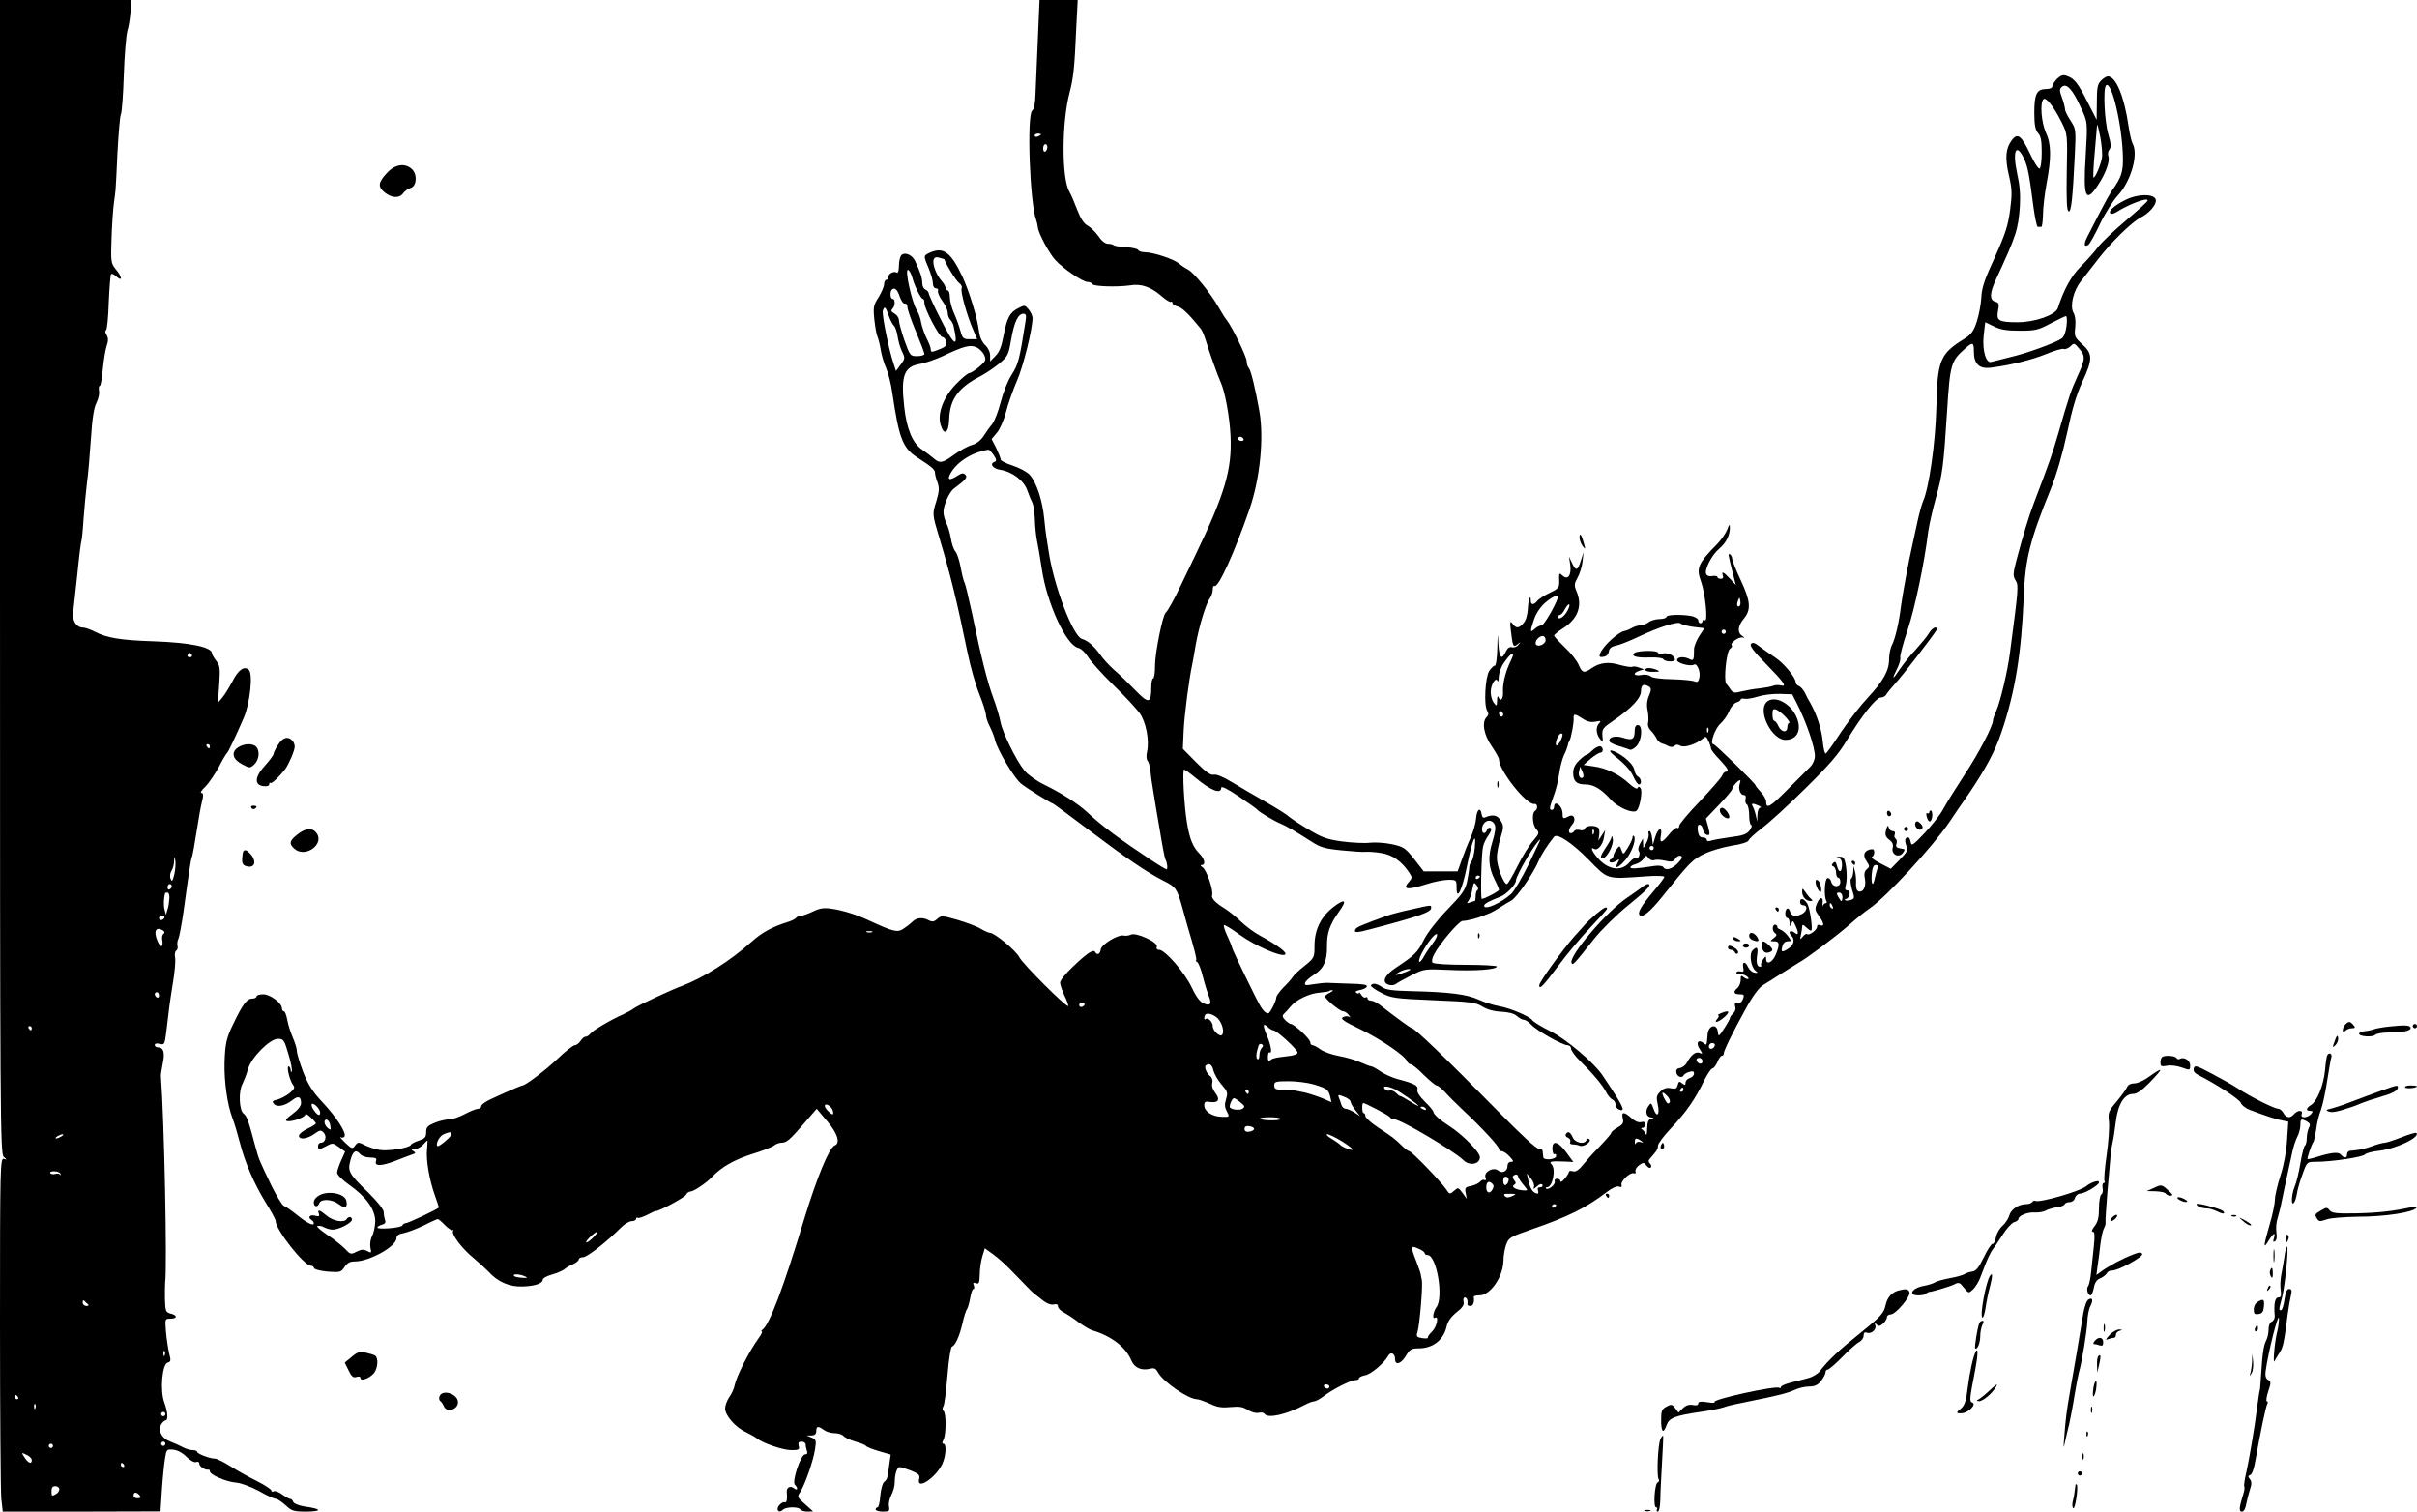 <?xml version="1.0" standalone="no"?>
<!DOCTYPE svg PUBLIC "-//W3C//DTD SVG 20010904//EN"
 "http://www.w3.org/TR/2001/REC-SVG-20010904/DTD/svg10.dtd">
<svg version="1.0" xmlns="http://www.w3.org/2000/svg"
 width="1140pt" height="713pt" viewBox="0 0 1140 713"
 preserveAspectRatio="xMidYMid meet">

<g transform="translate(0,713) scale(0.1,-0.1)"
fill="#000000" stroke="none">
<path d="M0 4409 c0 -2580 1 -2723 18 -2736 16 -14 16 -14 0 -9 -17 5 -18 -40
-18 -767 0 -425 3 -801 6 -835 l7 -62 372 0 372 1 7 107 c4 59 11 125 15 147
6 38 8 40 39 37 19 -2 44 -15 62 -34 18 -17 37 -28 45 -24 9 3 15 0 15 -8 0
-13 27 -31 43 -28 4 1 7 -2 7 -8 0 -16 76 -49 122 -53 25 -2 70 -19 110 -40
36 -21 72 -37 80 -37 7 0 27 -14 45 -30 29 -27 38 -30 100 -30 75 1 70 13 -10
24 -27 4 -51 14 -54 22 -3 8 -9 14 -14 14 -6 0 -23 10 -38 21 -16 12 -34 18
-40 15 -6 -4 -11 -2 -11 3 0 6 -32 27 -70 46 -39 19 -95 51 -125 70 -30 19
-62 35 -71 35 -25 0 -84 23 -84 32 0 4 -9 8 -21 8 -11 0 -33 6 -47 14 -15 8
-42 20 -60 27 -39 14 -57 50 -42 80 6 10 15 19 20 19 14 0 12 38 -5 85 -21 56
-10 181 16 188 15 4 16 10 7 43 -5 22 -12 67 -15 101 -5 63 -5 63 21 63 33 0
34 16 1 24 -23 6 -25 11 -27 69 0 34 0 69 1 77 10 70 -4 766 -20 975 -1 6 4
32 9 60 11 52 3 75 -24 75 -8 0 -14 5 -14 11 0 7 9 9 24 5 22 -5 23 -3 31 62
12 104 14 121 30 222 9 52 14 107 11 122 -3 15 -1 30 5 34 6 3 9 14 6 24 -2 9
0 24 5 33 4 9 15 67 24 129 27 198 34 243 40 258 3 8 12 58 20 110 16 99 19
117 30 163 4 18 2 27 -6 27 -7 0 1 13 18 29 17 17 45 58 64 93 18 35 36 65 40
68 6 5 41 79 78 165 29 67 44 205 24 225 -21 21 -50 1 -77 -53 -15 -28 -36
-63 -48 -77 l-21 -25 6 86 c5 76 4 89 -14 112 -11 14 -20 30 -20 35 0 30 -105
51 -275 57 -156 5 -221 16 -277 45 -21 11 -47 20 -57 20 -30 0 -51 32 -46 70
2 19 11 102 20 183 8 82 17 152 19 155 2 4 7 50 10 102 4 52 11 129 16 170 6
41 14 136 19 211 6 94 14 146 26 169 9 18 15 43 12 56 -2 13 -1 24 4 24 4 0
10 35 14 78 4 42 12 92 18 110 9 25 8 37 0 52 -7 10 -8 20 -3 22 5 2 11 61 13
131 3 71 8 131 11 134 3 4 15 -2 26 -12 29 -26 26 0 -4 35 -22 27 -24 35 -20
142 2 62 7 138 11 168 4 30 8 60 8 65 1 6 5 84 9 175 5 91 12 172 16 180 5 9
11 92 14 185 3 94 11 188 17 210 7 22 13 64 15 93 l3 52 -310 0 -309 0 0
-2721z m905 -369 c3 -5 -1 -10 -10 -10 -9 0 -13 5 -10 10 3 6 8 10 10 10 2 0
7 -4 10 -10z m85 -430 c0 -5 -2 -10 -4 -10 -3 0 -8 5 -11 10 -3 6 -1 10 4 10
6 0 11 -4 11 -10z m-168 -605 c-8 -32 -11 -36 -17 -21 -5 11 -3 26 3 37 7 10
13 31 13 46 2 27 2 27 6 3 2 -14 0 -43 -5 -65z m-12 -54 c0 -6 -4 -13 -10 -16
-5 -3 -10 1 -10 9 0 9 5 16 10 16 6 0 10 -4 10 -9z m-11 -58 c-1 -16 -4 -39
-9 -53 l-7 -25 -7 25 c-5 20 -4 53 3 78 1 1 6 2 11 2 6 0 10 -12 9 -27z m-24
-93 c-3 -5 -10 -10 -16 -10 -5 0 -9 5 -9 10 0 6 7 10 16 10 8 0 12 -4 9 -10z
m-6 -59 c8 -5 9 -11 3 -15 -6 -4 -9 -16 -7 -28 7 -37 -7 -42 -22 -7 -20 47 -8
71 26 50z m-19 -307 c0 -8 -4 -12 -10 -9 -5 3 -10 10 -10 16 0 5 5 9 10 9 6 0
10 -7 10 -16z m-600 -154 c0 -5 -2 -10 -4 -10 -3 0 -8 5 -11 10 -3 6 -1 10 4
10 6 0 11 -4 11 -10z m140 -510 c-8 -5 -19 -10 -25 -10 -5 0 -3 5 5 10 8 5 20
10 25 10 6 0 3 -5 -5 -10z m-4 -178 c1 -7 0 -8 -2 -3 -3 5 -13 7 -23 4 -10 -3
-21 -1 -24 4 -3 5 6 9 20 8 15 0 27 -6 29 -13z m129 -614 c6 -4 2 -8 -7 -8
-10 0 -18 7 -18 17 0 9 3 12 8 7 4 -5 12 -12 17 -16z m362 -240 c-3 -8 -6 -5
-6 6 -1 11 2 17 5 13 3 -3 4 -12 1 -19z m-692 -198 c3 -5 1 -10 -4 -10 -6 0
-11 5 -11 10 0 6 2 10 4 10 3 0 8 -4 11 -10z m82 -52 c-3 -8 -6 -5 -6 6 -1 11
2 17 5 13 3 -3 4 -12 1 -19z m613 -28 c0 -5 -4 -10 -10 -10 -5 0 -10 5 -10 10
0 6 5 10 10 10 6 0 10 -4 10 -10z m0 -140 c0 -5 -4 -10 -10 -10 -5 0 -10 5
-10 10 0 6 5 10 10 10 6 0 10 -4 10 -10z m-530 -10 c0 -5 -4 -10 -10 -10 -5 0
-10 5 -10 10 0 6 5 10 10 10 6 0 10 -4 10 -10z m-100 -67 c0 -21 -16 -15 -34
12 -16 25 -16 25 9 13 14 -6 25 -17 25 -25z m435 -23 c3 -5 1 -10 -4 -10 -6 0
-11 5 -11 10 0 6 2 10 4 10 3 0 8 -4 11 -10z m-305 -115 c0 -8 -8 -19 -19 -24
-16 -9 -18 -7 -18 14 0 18 5 25 18 25 11 0 19 -7 19 -15z m378 -28 c8 -10 6
-13 -9 -14 -10 -1 -19 5 -19 13 0 17 14 18 28 1z"/>
<path d="M4895 6943 c-4 -104 -9 -219 -11 -257 -1 -42 -7 -72 -15 -77 -27 -16
-12 -443 19 -519 3 -8 6 -23 7 -32 3 -29 53 -122 82 -154 37 -41 130 -104 153
-104 10 0 20 -4 22 -10 4 -11 116 -15 178 -6 53 9 98 -7 150 -52 19 -17 38
-28 42 -26 4 3 8 1 8 -5 0 -6 11 -13 25 -17 21 -5 52 -35 108 -104 7 -8 17
-33 24 -55 14 -48 57 -169 71 -199 20 -43 42 -164 46 -253 7 -158 -26 -272
-169 -568 -24 -49 -53 -110 -65 -135 -27 -58 -63 -124 -72 -130 -14 -11 -50
-189 -50 -247 0 -35 -4 -63 -9 -63 -5 0 -9 -19 -9 -42 0 -78 -12 -79 -77 -12
-32 33 -76 76 -99 95 -22 20 -51 51 -64 70 -30 42 -59 67 -86 75 -43 11 -136
256 -159 420 -4 27 -9 56 -10 64 -2 8 -6 47 -10 85 -8 84 -37 172 -69 206 -13
14 -49 33 -80 43 -31 10 -56 23 -56 28 0 6 -10 30 -21 54 l-22 43 25 30 c14
16 33 60 43 98 9 37 33 104 52 148 30 69 73 243 73 295 0 10 -8 28 -18 40 -18
22 -19 22 -50 6 -40 -21 -52 -44 -69 -131 -9 -49 -20 -77 -38 -94 l-25 -26 0
28 c0 17 -10 37 -24 50 -14 14 -25 37 -28 62 -8 66 -47 192 -79 261 -55 116
-90 141 -154 112 -30 -14 -30 -14 -5 -73 11 -26 20 -58 20 -71 0 -14 6 -24 15
-24 8 0 12 -6 9 -13 -2 -7 7 -28 21 -47 14 -19 25 -43 25 -55 0 -12 5 -26 12
-33 6 -6 13 -19 15 -27 26 -112 5 -101 -60 29 -32 62 -57 118 -57 124 0 5 -7
12 -15 16 -8 3 -15 17 -15 30 0 24 -9 53 -34 105 -13 28 -46 43 -63 29 -7 -6
-13 -28 -13 -50 0 -21 -4 -37 -9 -34 -14 9 -41 -4 -41 -20 0 -8 -4 -14 -10
-14 -5 0 -10 -9 -10 -20 0 -11 -12 -39 -26 -62 -24 -37 -26 -47 -20 -106 4
-35 10 -71 15 -81 4 -9 11 -36 15 -61 4 -25 15 -63 25 -85 10 -22 24 -76 30
-120 31 -212 49 -259 118 -303 67 -43 83 -57 83 -72 0 -8 5 -28 12 -46 9 -26
8 -42 -6 -89 -19 -59 -19 -61 14 -170 53 -176 83 -298 134 -546 13 -64 38
-151 55 -193 17 -43 31 -86 31 -97 0 -11 8 -36 19 -57 10 -20 21 -48 24 -62
12 -49 92 -183 124 -207 32 -25 142 -93 149 -93 2 0 77 -55 167 -123 180 -136
276 -201 354 -241 59 -29 64 -37 88 -121 9 -33 20 -73 25 -90 36 -120 47 -165
41 -165 -3 0 -1 -4 6 -8 6 -4 18 -34 26 -67 8 -33 21 -74 28 -92 16 -39 8 -50
-26 -35 -16 7 -36 35 -55 76 -33 70 -125 176 -153 176 -10 0 -14 5 -11 15 8
20 -100 70 -123 56 -9 -4 -23 -6 -32 -4 -26 7 -106 -41 -109 -65 -4 -23 -17
-29 -27 -12 -8 14 -37 -5 -106 -71 -33 -31 -59 -64 -59 -74 0 -10 10 -38 21
-62 12 -24 19 -46 17 -48 -8 -8 -215 199 -231 231 -16 31 -116 114 -138 114
-6 0 -26 9 -43 19 -17 11 -66 29 -109 42 -73 21 -78 21 -96 5 -15 -14 -24 -15
-40 -7 -29 16 -58 13 -78 -7 -10 -10 -30 -25 -44 -34 -27 -17 -45 -13 -164 42
-58 27 -123 47 -175 54 -34 5 -55 2 -87 -14 -23 -11 -49 -20 -57 -20 -8 0 -17
-4 -21 -9 -3 -5 -22 -15 -43 -21 -70 -22 -118 -48 -167 -92 -102 -91 -227
-170 -330 -209 -48 -17 -211 -94 -225 -105 -8 -7 -31 -19 -50 -28 -57 -25
-144 -76 -156 -92 -6 -8 -16 -14 -23 -14 -6 0 -16 -9 -23 -20 -7 -11 -19 -20
-27 -20 -7 0 -44 -28 -80 -63 -59 -56 -153 -127 -167 -127 -5 0 -66 -26 -146
-63 -27 -12 -48 -27 -48 -34 0 -7 -7 -13 -15 -13 -9 0 -37 -11 -63 -25 -26
-14 -59 -25 -74 -25 -15 0 -46 -7 -68 -16 -33 -14 -40 -21 -40 -44 0 -24 -6
-30 -34 -40 -19 -6 -36 -15 -38 -20 -5 -14 -107 -31 -147 -24 -20 3 -51 13
-69 22 -32 16 -34 16 -47 -1 -12 -17 -15 -17 -47 13 -18 18 -28 29 -21 26 6
-4 15 -2 18 4 10 16 -39 92 -105 162 -46 49 -66 81 -90 141 -16 43 -30 88 -30
100 0 12 -9 40 -19 63 -10 23 -22 60 -26 83 -4 22 -11 41 -16 41 -5 0 -9 6 -9
13 0 25 -55 67 -88 67 -18 0 -32 -4 -32 -10 0 -5 -8 -10 -19 -10 -26 0 -45
-24 -91 -120 -33 -68 -38 -93 -41 -183 -2 -90 13 -196 37 -260 9 -23 24 -73
34 -112 25 -99 69 -199 123 -287 26 -41 47 -80 47 -87 0 -41 134 -211 166
-211 7 0 14 -5 16 -12 2 -6 31 -13 65 -16 57 -4 62 -3 78 22 13 19 26 26 48
26 70 0 197 71 197 110 0 12 10 20 35 24 19 4 61 20 94 36 33 17 63 30 66 30
3 0 19 -13 34 -29 16 -16 32 -27 37 -23 4 4 4 2 1 -4 -9 -16 43 -85 99 -130
26 -22 56 -50 68 -62 44 -49 100 -73 163 -70 59 2 93 15 93 33 0 6 20 17 46
24 25 7 50 19 57 25 7 6 24 17 40 23 15 7 27 17 27 23 0 5 9 10 20 10 19 0
110 71 177 138 17 18 41 32 52 32 12 0 21 5 21 11 0 5 4 8 8 5 5 -3 25 4 45
14 21 11 38 19 39 18 8 -6 140 65 144 77 4 8 13 15 21 15 15 0 77 42 103 70
41 44 103 80 185 106 50 15 97 34 106 41 8 7 24 13 35 13 25 1 37 11 107 92
l59 68 49 -58 c49 -57 64 -104 36 -115 -26 -10 -83 -148 -144 -347 -98 -324
-164 -499 -197 -522 -6 -4 -7 -8 -3 -8 4 0 -2 -15 -15 -32 -47 -66 -103 -177
-113 -222 -3 -17 -15 -42 -26 -57 -10 -15 -19 -39 -19 -53 0 -32 49 -89 98
-111 20 -10 44 -23 52 -30 29 -23 123 -55 162 -55 35 0 40 2 35 20 -4 15 0 20
14 20 10 0 19 -6 19 -14 0 -8 3 -21 6 -30 4 -10 1 -16 -9 -16 -20 0 -63 -128
-48 -143 16 -16 13 -31 -4 -17 -17 14 -37 4 -34 -18 3 -33 -1 -53 -10 -48 -4
3 -16 -3 -25 -13 -19 -21 -3 -42 17 -22 14 14 74 15 82 1 3 -5 18 -10 33 -10
l27 1 -38 34 c-37 32 -38 35 -23 57 23 36 62 148 70 201 7 43 5 48 -16 56
l-23 10 23 0 c15 1 22 7 22 21 0 24 9 25 36 5 10 -8 33 -15 50 -15 17 0 37 -6
43 -14 6 -7 32 -19 56 -26 25 -7 48 -16 50 -21 3 -4 30 -15 61 -24 l55 -16 -6
-42 c-3 -23 -7 -50 -9 -60 -1 -10 -8 -22 -16 -27 -7 -5 -15 -33 -18 -64 -2
-31 -8 -56 -13 -56 -5 0 -9 -4 -9 -10 0 -5 15 -10 34 -10 30 0 33 3 29 24 -3
13 2 37 11 54 9 17 16 44 16 59 0 41 11 73 24 73 6 0 30 -8 54 -17 36 -15 42
-21 37 -40 -13 -54 78 6 109 71 18 38 21 96 6 96 -7 0 -7 6 0 19 13 25 13 128
0 136 -6 4 -6 12 0 23 5 9 13 75 19 147 6 73 15 131 21 133 16 6 36 50 50 112
7 30 16 60 21 65 4 6 11 30 15 53 4 23 10 42 15 42 5 0 5 8 2 17 -5 12 -2 15
10 10 14 -5 17 1 18 41 0 26 6 64 12 85 l12 39 40 -29 c22 -16 58 -48 80 -71
22 -23 54 -56 72 -74 17 -18 37 -38 45 -43 7 -6 25 -20 41 -32 16 -12 35 -19
47 -16 13 4 20 0 20 -9 0 -8 12 -21 28 -29 15 -8 46 -28 69 -46 24 -17 53 -35
65 -38 90 -27 157 -78 184 -142 15 -35 47 -49 89 -39 19 5 27 1 37 -18 24 -44
143 -126 184 -126 8 0 35 -10 60 -21 35 -17 57 -20 98 -16 42 4 59 1 82 -14
16 -10 38 -16 50 -13 12 3 25 1 28 -5 15 -23 102 -4 191 43 17 9 36 16 43 16
7 0 28 11 46 25 44 33 126 75 149 75 9 0 17 4 17 9 0 5 13 11 29 14 29 6 89
57 108 91 12 22 33 13 33 -15 0 -31 29 -22 51 16 19 31 26 35 62 35 68 1 117
41 131 107 5 21 22 44 46 63 28 22 37 36 33 50 -3 11 0 20 6 20 10 0 15 -14
12 -32 0 -5 6 -8 14 -8 13 0 20 18 16 43 0 4 11 7 27 7 51 0 111 87 113 162 0
24 6 59 13 78 12 32 19 36 122 72 168 58 254 100 352 175 26 20 49 30 59 26
10 -4 14 -2 11 8 -6 17 41 61 58 55 8 -3 11 0 8 8 -3 8 5 21 17 30 20 14 23
14 35 -2 7 -9 16 -14 20 -9 4 4 3 12 -4 19 -8 8 -8 14 1 24 31 35 37 44 37 60
0 10 28 47 63 84 69 73 113 136 154 222 16 32 33 57 39 58 6 0 17 14 24 30 7
17 16 30 21 30 5 0 9 4 9 10 0 14 43 102 103 210 33 61 63 101 82 113 17 10
59 37 95 60 36 23 70 44 75 47 32 16 181 128 234 175 35 31 79 67 99 80 77 52
296 289 376 407 23 35 63 93 89 130 82 121 126 202 157 294 64 188 94 369 105
638 7 180 29 267 128 511 28 70 56 167 77 265 23 109 44 180 71 238 50 107 50
133 0 178 -36 33 -38 38 -33 80 3 28 0 55 -9 70 -17 32 1 105 37 149 13 16 48
62 78 100 61 80 158 175 201 198 42 21 77 62 73 84 -5 30 -85 30 -145 -1 -52
-26 -80 -52 -69 -63 4 -4 17 -1 29 7 62 39 153 72 146 53 -2 -6 -49 -48 -104
-95 -56 -47 -114 -103 -130 -124 -16 -22 -52 -62 -80 -90 -45 -45 -80 -107
-109 -197 -11 -33 -108 -67 -189 -67 -91 0 -102 7 -93 55 6 32 4 37 -13 42
-28 7 -27 40 3 105 97 209 105 234 113 348 3 51 -1 100 -13 152 -23 106 -5
147 32 71 18 -39 25 -74 45 -230 7 -51 16 -93 20 -93 5 0 12 0 17 0 4 0 7 26
8 58 0 31 8 98 17 147 23 122 22 186 -4 241 -21 48 -28 139 -11 156 12 12 49
-35 87 -111 26 -53 27 -55 23 -234 -2 -131 0 -181 9 -184 12 -4 19 58 29 265
6 121 5 124 -20 163 -14 21 -26 45 -26 53 0 7 -6 32 -14 54 -13 35 -13 42 0
53 21 17 49 -12 85 -91 37 -78 36 -71 26 -242 -12 -191 1 -219 59 -130 37 56
57 113 48 136 -3 9 -1 23 5 30 9 11 8 28 -5 73 -18 60 -25 215 -11 230 27 26
78 -195 80 -344 1 -62 -8 -91 -49 -148 -11 -16 -38 -64 -59 -105 -21 -41 -47
-92 -58 -113 -20 -38 -18 -55 3 -42 6 4 31 48 55 99 24 50 62 110 83 133 62
66 99 193 71 245 -6 11 -15 50 -20 86 -20 137 -59 232 -97 232 -7 0 -21 -9
-32 -20 -17 -17 -20 -34 -20 -102 l-1 -83 -41 80 c-46 91 -63 114 -97 126 -19
8 -29 5 -48 -12 -12 -13 -23 -28 -23 -36 0 -8 -12 -13 -29 -13 -44 0 -56 -23
-56 -111 0 -59 5 -82 18 -97 13 -14 17 -36 17 -90 0 -39 -4 -74 -10 -77 -5 -3
-26 28 -45 70 -41 86 -59 100 -86 64 -29 -38 -33 -84 -14 -165 15 -65 16 -87
6 -164 -10 -75 -22 -112 -72 -223 -49 -106 -62 -144 -64 -192 -2 -33 -12 -84
-22 -114 -14 -43 -26 -59 -58 -79 -115 -71 -127 -101 -132 -322 -4 -169 -35
-384 -63 -445 -5 -11 -17 -54 -26 -95 -9 -41 -20 -93 -25 -115 -16 -68 -47
-238 -53 -285 -8 -71 -27 -153 -42 -182 -8 -15 -14 -46 -14 -69 0 -53 -29
-104 -104 -184 -31 -33 -85 -103 -121 -156 -35 -54 -68 -100 -73 -103 -5 -3
-12 23 -15 59 -6 58 -28 125 -59 180 -7 11 -18 32 -25 47 -7 14 -20 29 -28 32
-8 3 -15 10 -15 16 0 24 -56 92 -99 120 -25 16 -58 40 -74 52 -20 16 -30 19
-38 11 -8 -8 10 -33 69 -93 86 -88 103 -111 71 -103 -10 3 -27 2 -36 -2 -10
-4 -38 -9 -63 -12 -25 -2 -63 -9 -84 -14 -35 -9 -42 -8 -53 8 -7 10 -16 23
-21 28 -13 17 1 155 18 165 8 5 11 12 8 16 -11 10 34 42 52 37 10 -3 10 -1 -2
7 -25 16 -22 47 7 82 35 42 32 82 -15 182 -22 47 -40 92 -40 100 0 8 -5 18
-10 21 -11 7 -10 2 15 -97 l12 -47 -28 30 c-30 32 -41 37 -33 14 4 -9 0 -15
-10 -15 -9 0 -16 4 -16 9 0 4 -11 6 -24 4 -14 -3 -25 1 -29 10 -8 22 27 90 62
119 33 28 51 65 50 101 0 17 -3 15 -12 -10 -7 -18 -27 -47 -44 -65 -94 -96
-104 -116 -80 -181 20 -55 34 -192 18 -183 -6 4 -11 2 -11 -3 0 -6 -4 -11 -10
-11 -5 0 -10 6 -10 14 0 7 -14 16 -31 20 -48 9 -119 7 -119 -4 0 -5 -15 -10
-32 -10 -18 0 -42 -7 -52 -15 -11 -8 -28 -15 -39 -15 -10 0 -28 -5 -40 -12
-12 -7 -27 -13 -34 -14 -31 -5 -104 -73 -116 -107 -6 -15 -2 -18 16 -15 14 2
23 11 25 24 2 15 12 24 32 28 17 3 65 22 107 42 99 47 188 75 200 63 5 -5 32
-12 61 -16 l51 -6 -25 -38 c-13 -21 -24 -49 -24 -61 0 -51 -2 -57 -21 -47 -26
14 -59 11 -59 -5 0 -14 63 -31 80 -21 14 9 32 -34 25 -62 -4 -19 -10 -23 -23
-17 -9 4 -56 9 -104 10 -54 1 -94 6 -103 14 -9 7 -27 10 -45 6 -35 -6 -41 9
-8 20 l23 7 -24 8 c-12 5 -27 7 -32 4 -5 -3 -30 1 -57 8 -55 17 -95 12 -134
-14 -36 -26 -46 -24 -62 15 -8 19 -37 56 -65 82 -28 27 -51 52 -51 56 0 4 18
19 40 33 72 45 95 107 66 175 -12 29 -11 37 4 64 10 17 21 51 24 76 l5 45 -13
-40 c-15 -48 -23 -50 -42 -10 l-14 30 6 -38 c7 -50 -11 -75 -36 -52 -16 15
-17 13 -16 -22 1 -35 -2 -39 -44 -59 -25 -12 -52 -29 -59 -38 -17 -21 -31 -20
-31 1 0 37 -13 0 -14 -41 -2 -28 -9 -53 -21 -66 -22 -25 -34 -25 -51 -2 -12
15 -13 10 -8 -33 9 -75 11 -80 32 -64 15 13 16 12 4 -2 -7 -10 -21 -15 -30
-12 -12 3 -22 -4 -30 -21 -19 -42 -31 -30 -35 37 -3 57 -3 56 -5 -20 -1 -46
-6 -83 -12 -83 -5 0 -17 -11 -26 -25 -19 -29 -26 -160 -10 -187 8 -12 7 -21
-2 -30 -24 -24 -14 -83 23 -137 19 -28 35 -56 35 -63 0 -53 132 -218 167 -210
15 3 18 -24 3 -33 -16 -10 -12 -67 6 -86 15 -17 14 -21 -15 -55 -18 -20 -51
-74 -74 -120 -23 -46 -45 -84 -50 -84 -15 0 -47 84 -47 124 0 22 8 64 17 93
15 49 16 57 2 81 -15 27 -37 32 -71 18 -12 -6 -17 -2 -20 14 -5 36 -23 22 -26
-21 -2 -23 -14 -65 -27 -93 -13 -28 -31 -75 -41 -103 l-19 -53 -80 0 -80 0
-45 58 c-42 53 -50 58 -105 70 -33 7 -80 10 -105 7 -24 -3 -83 0 -130 6 -72
10 -96 19 -159 57 -41 24 -82 52 -93 61 -10 10 -60 41 -111 70 -50 29 -121 70
-157 92 -39 24 -73 38 -85 35 -14 -4 -37 12 -83 58 l-63 64 4 89 c4 77 25 239
41 313 3 14 10 54 16 90 15 84 48 194 66 217 7 10 14 28 14 41 0 13 4 21 8 18
18 -11 94 157 166 364 49 143 68 334 46 460 -19 107 -40 194 -50 204 -5 5 -10
20 -10 32 0 21 -69 163 -94 194 -7 8 -24 35 -38 60 -39 68 -116 163 -144 178
-14 7 -33 20 -43 29 -25 21 -119 52 -158 53 -17 0 -33 5 -35 11 -2 5 -27 11
-56 13 -28 1 -55 6 -59 9 -3 4 -16 7 -27 7 -13 0 -31 14 -45 36 -14 19 -36 41
-50 49 -18 9 -34 33 -51 77 -13 34 -29 72 -36 83 -37 62 -37 327 1 469 18 70
23 116 31 299 l7 137 -90 0 -90 0 -8 -187z m5019 -558 c-6 -35 -34 -99 -40
-92 -2 2 0 55 6 118 5 63 10 121 11 129 1 8 7 -16 15 -55 7 -38 11 -83 8 -100z
m-5004 111 c0 -2 -7 -6 -15 -10 -8 -3 -15 -1 -15 4 0 6 7 10 15 10 8 0 15 -2
15 -4z m30 -60 c0 -8 -4 -18 -10 -21 -5 -3 -10 3 -10 14 0 12 5 21 10 21 6 0
10 -6 10 -14z m-485 -530 c0 -12 55 -102 69 -111 10 -7 15 -18 12 -24 -8 -12
24 -127 54 -197 l19 -44 -34 0 c-31 0 -35 3 -45 39 -6 22 -19 59 -30 83 -11
24 -20 58 -20 76 0 17 -4 32 -10 32 -5 0 -10 5 -10 12 0 6 -8 21 -18 32 -26
29 -46 82 -38 102 4 11 13 13 28 8 13 -3 23 -7 23 -8z m-153 -82 c10 -40 41
-104 51 -104 4 0 7 -8 7 -19 0 -28 70 -161 85 -161 7 0 15 -9 18 -21 4 -16 -1
-24 -28 -35 -42 -17 -45 -17 -45 -1 0 7 -8 29 -19 50 -10 20 -22 54 -26 74 -3
21 -13 48 -21 60 -24 39 -58 196 -41 190 6 -2 14 -17 19 -33z m-58 -94 c7 -19
17 -34 24 -32 7 1 12 -6 12 -17 0 -10 18 -62 40 -115 22 -53 40 -100 40 -106
0 -5 -15 -10 -34 -10 -33 0 -34 2 -60 74 -14 41 -26 83 -26 95 0 11 -9 25 -21
32 -15 8 -18 14 -10 22 14 14 14 47 1 47 -11 0 -14 33 -3 44 13 12 26 0 37
-34z m-53 -87 c7 -21 18 -42 24 -48 7 -5 16 -30 19 -54 4 -24 13 -56 22 -72
13 -27 13 -31 -8 -59 l-22 -30 -12 37 c-22 64 -56 233 -50 248 8 23 13 18 27
-22z m645 -35 c-27 -171 -33 -197 -64 -245 -18 -27 -41 -85 -52 -129 -11 -43
-29 -90 -40 -104 -12 -14 -30 -40 -41 -57 -13 -20 -33 -36 -55 -42 -19 -5 -56
-26 -83 -45 -55 -41 -69 -43 -97 -18 -10 9 -36 28 -56 42 -43 29 -72 97 -83
200 -17 150 -1 192 78 204 22 4 68 20 101 35 103 49 132 56 161 43 14 -6 31
-23 37 -37 10 -23 8 -28 -23 -55 -19 -16 -40 -29 -47 -30 -7 0 -35 -23 -63
-52 -59 -61 -88 -137 -73 -190 16 -56 39 -42 41 25 3 95 44 150 152 205 24 13
62 39 85 58 39 33 43 40 55 112 15 84 33 122 58 122 13 0 15 -7 9 -42z m4911
-15 c-3 -27 -12 -52 -22 -59 -29 -21 -166 -71 -245 -89 -41 -10 -80 -20 -87
-22 -25 -10 -44 53 -37 122 4 36 7 65 8 65 1 0 19 -9 41 -20 30 -15 59 -20
121 -20 72 0 88 3 145 34 35 18 68 34 73 35 5 0 6 -20 3 -46z m-437 -123 c0
-58 27 -82 83 -74 92 12 192 37 258 64 38 16 76 27 83 24 7 -3 21 3 31 12 17
17 19 17 41 -10 31 -35 30 -50 -8 -132 -31 -68 -40 -96 -93 -279 -24 -83 -40
-129 -111 -315 -26 -68 -53 -158 -84 -275 -16 -62 -16 -73 -3 -93 14 -24 14
-32 -27 -342 -12 -91 -46 -233 -66 -277 -8 -17 -14 -36 -14 -41 0 -26 -65
-151 -132 -253 -41 -63 -87 -136 -102 -164 -14 -27 -55 -79 -89 -115 -55 -58
-62 -62 -65 -42 -2 12 -7 22 -11 22 -16 0 -19 -13 -10 -38 9 -22 5 -30 -32
-68 l-41 -42 -50 26 c-28 14 -45 28 -39 30 6 2 11 12 11 22 0 13 -5 17 -21 13
-28 -8 -34 -27 -15 -56 15 -22 15 -25 1 -37 -11 -9 -14 -22 -9 -46 7 -37 -9
-66 -31 -58 -8 3 -12 18 -11 37 1 18 -1 43 -5 57 l-7 25 -1 -27 c-1 -15 -5
-29 -10 -32 -5 -4 -3 -25 4 -51 13 -41 13 -44 -6 -50 -11 -4 -23 -4 -26 -1 -4
3 -2 6 4 6 6 0 13 9 16 20 3 13 0 20 -10 20 -9 0 -12 6 -9 18 8 24 8 71 0 110
-5 25 -11 32 -28 31 -15 -1 -17 -2 -4 -6 11 -3 16 -14 16 -34 -1 -36 -15 -38
-24 -3 -5 19 -9 23 -18 13 -8 -8 -8 -13 2 -16 6 -3 12 -16 12 -29 0 -13 5 -24
10 -24 6 0 10 -9 10 -20 0 -27 -36 -27 -43 1 -3 12 -11 19 -18 17 -13 -4 -17
-87 -5 -107 4 -6 3 -11 -3 -11 -5 0 -11 -6 -14 -12 -2 -7 -2 -3 -1 9 6 34 -12
36 -26 2 -11 -27 -10 -33 9 -59 25 -34 27 -52 6 -44 -9 4 -15 1 -15 -8 0 -15
-39 -43 -47 -34 -4 3 -12 -2 -20 -12 -13 -16 -14 -15 -9 8 3 14 6 31 6 39 0
11 4 11 18 -2 10 -10 21 -17 24 -17 10 0 -5 106 -18 128 -16 25 -34 29 -34 7
0 -8 7 -15 15 -15 22 0 19 -27 -4 -40 -30 -16 -52 -12 -58 10 -3 11 -9 17 -14
14 -12 -7 -11 -44 1 -44 6 0 10 -10 11 -22 0 -20 1 -21 8 -5 6 17 8 16 19 -8
17 -36 15 -50 -3 -35 -19 16 -34 5 -17 -12 19 -19 14 -45 -14 -63 -30 -19 -35
-17 -27 13 3 13 13 22 25 22 18 0 18 1 1 25 -10 13 -26 27 -35 30 -10 4 -17 9
-15 13 1 4 -2 8 -8 10 -16 5 -19 -30 -3 -39 10 -8 9 -12 -6 -24 -19 -15 -19
-15 2 -15 26 0 27 -15 7 -64 -16 -37 -45 -49 -45 -19 0 15 -2 14 -14 -2 -8
-11 -12 -23 -10 -27 3 -5 1 -8 -5 -8 -14 0 -19 21 -13 58 5 34 -2 40 -22 19
-17 -16 -8 -78 13 -95 14 -11 14 -12 -4 -10 -11 2 -24 13 -30 26 -13 29 -29
28 -23 -2 4 -19 1 -22 -14 -18 -10 2 -18 -1 -18 -7 0 -7 4 -9 10 -6 11 7 55
-14 46 -22 -3 -3 -12 0 -21 7 -13 11 -15 9 -15 -13 0 -13 -7 -30 -15 -37 -22
-18 -18 -30 10 -30 21 0 23 -3 16 -22 -5 -14 -15 -22 -26 -20 -12 2 -15 -2
-11 -16 4 -11 0 -24 -9 -32 -8 -7 -15 -16 -15 -20 0 -5 -12 -27 -27 -50 -27
-41 -28 -42 -31 -16 -5 41 -45 29 -48 -14 -4 -53 -4 -53 -19 -40 -24 20 -38 1
-19 -27 16 -25 16 -26 -1 -19 -18 7 -39 -10 -61 -50 -6 -10 -20 -20 -31 -22
-15 -2 -19 -9 -16 -23 5 -19 28 -26 35 -10 2 4 13 12 26 15 16 5 22 3 22 -8 0
-8 -9 -18 -20 -21 -11 -3 -20 -13 -20 -22 0 -13 -3 -13 -16 -3 -13 11 -16 10
-21 -8 -4 -17 -10 -20 -33 -15 -20 4 -34 -1 -49 -16 -18 -18 -20 -27 -12 -61
11 -49 -5 -65 -20 -20 -11 30 -12 30 -25 11 -16 -23 -9 -51 15 -52 14 -1 14
-2 -1 -6 -13 -3 -18 -15 -19 -46 0 -23 -3 -35 -6 -27 -3 8 -11 18 -17 22 -8 5
-7 8 2 8 6 0 12 7 12 16 0 11 -6 15 -20 11 -12 -3 -29 4 -45 19 -34 31 -49 31
-41 -1 5 -21 1 -29 -24 -43 -16 -9 -30 -21 -30 -25 0 -4 -21 -29 -46 -55 -26
-26 -63 -66 -82 -90 -25 -31 -40 -41 -53 -37 -11 4 -19 2 -19 -3 0 -5 -9 -19
-20 -32 -11 -13 -20 -18 -20 -12 0 7 -7 12 -16 12 -9 0 -14 -6 -11 -13 5 -14
-31 -43 -41 -33 -3 3 -1 6 5 6 26 0 43 86 21 108 -14 14 -1 16 65 13 l38 -2
-33 45 c-39 53 -67 60 -66 16 1 -16 5 -27 10 -24 4 3 8 -1 8 -8 0 -18 -60 -23
-61 -6 -1 7 -2 20 -3 28 0 8 -9 14 -18 12 -11 -2 -82 64 -195 179 -247 251
-390 389 -404 389 -5 0 -67 45 -151 110 -14 11 -33 20 -42 20 -9 0 -16 5 -16
11 0 5 -4 8 -9 4 -6 -3 -14 3 -20 12 -6 10 -11 14 -11 10 0 -5 -6 -5 -12 0 -9
5 -3 9 16 13 16 3 31 10 33 17 3 8 -21 12 -79 13 -46 2 -94 3 -108 4 -14 0
-44 -3 -67 -7 -35 -6 -41 -5 -37 8 3 8 21 24 40 36 47 29 64 66 63 136 -1 61
13 102 56 162 40 55 30 65 -24 24 -61 -47 -91 -108 -91 -185 0 -54 -1 -57 -47
-94 -27 -21 -52 -45 -57 -54 -5 -8 -24 -30 -43 -48 -18 -19 -33 -40 -33 -46 0
-17 -30 -76 -38 -76 -18 1 -32 20 -64 85 -68 137 -108 222 -108 229 0 3 -10
27 -21 51 -12 25 -19 48 -16 51 3 3 36 -17 74 -45 73 -53 200 -108 215 -93 9
9 -34 42 -116 87 -27 14 -69 45 -93 68 -24 23 -59 51 -77 62 -44 27 -63 48
-59 62 8 22 -27 122 -45 132 -9 6 -12 11 -4 11 20 0 14 29 -11 54 -30 30 -46
69 -58 142 -14 80 -23 254 -14 254 4 0 28 -17 54 -39 72 -60 121 -79 121 -47
0 10 30 -5 83 -41 45 -30 84 -58 87 -62 7 -10 80 -54 110 -66 28 -12 68 -35
143 -83 44 -29 65 -35 144 -43 51 -5 103 -9 116 -7 12 1 45 -1 73 -6 52 -8 96
-39 132 -94 13 -20 13 -24 -2 -41 -34 -37 -9 -41 84 -11 34 11 80 20 101 20
38 0 39 -1 39 -36 0 -67 26 -14 49 100 25 125 45 173 37 87 -3 -30 -10 -59
-16 -65 -5 -5 -10 -18 -10 -28 0 -9 -5 -39 -10 -65 -9 -41 -23 -61 -93 -133
-48 -50 -94 -109 -111 -143 -29 -59 -44 -73 -131 -131 -55 -36 -70 -70 -35
-81 11 -4 26 -2 33 3 7 6 40 24 73 41 61 31 63 31 175 26 121 -6 229 1 229 16
0 4 -66 8 -147 8 -80 0 -150 4 -156 10 -5 5 -3 21 7 39 26 51 117 157 134 158
21 0 70 13 97 24 11 4 27 11 35 14 8 4 29 15 45 26 17 11 40 25 53 32 25 13
105 129 129 187 12 29 43 77 73 114 15 18 85 -29 162 -107 94 -96 83 -93 266
-80 51 4 92 3 92 -2 0 -5 -25 -38 -55 -73 -54 -64 -73 -97 -61 -108 13 -13 49
16 106 87 131 164 144 177 200 203 30 15 88 31 128 38 43 6 76 17 79 24 2 8
30 33 61 57 32 23 124 107 205 187 116 114 159 164 199 231 69 114 137 200
159 200 10 0 22 6 26 14 4 8 24 32 43 53 32 34 175 220 194 251 4 7 2 12 -6
12 -8 0 -21 -12 -30 -27 -9 -16 -38 -50 -63 -78 -26 -27 -60 -70 -76 -94 -33
-51 -38 -48 -10 7 10 20 16 43 14 50 -3 7 13 67 36 135 35 108 78 314 96 462
4 28 19 95 34 150 33 117 38 153 55 421 14 218 18 231 86 291 35 31 40 29 40
-17z m-3445 -410 c3 -5 -1 -10 -9 -10 -9 0 -16 5 -16 10 0 6 4 10 9 10 6 0 13
-4 16 -10z m-1178 -77 c13 -19 14 -28 5 -31 -26 -8 -11 -32 26 -38 57 -9 113
-52 128 -99 8 -22 18 -47 23 -56 5 -9 11 -45 12 -80 1 -35 6 -80 10 -99 4 -19
15 -80 23 -135 24 -161 114 -357 171 -371 14 -3 34 -22 47 -43 12 -20 65 -79
118 -131 54 -52 109 -112 124 -132 31 -41 48 -130 36 -184 -4 -19 -3 -37 3
-43 5 -5 11 -27 13 -48 2 -21 8 -65 14 -98 5 -33 19 -116 31 -185 11 -69 23
-128 25 -132 9 -14 13 -48 6 -48 -4 0 -36 19 -72 43 -148 98 -238 165 -301
225 -43 40 -120 90 -206 132 -35 17 -75 46 -91 65 -39 48 -104 180 -113 229
-4 23 -19 73 -33 111 -28 74 -59 197 -102 405 -15 69 -30 132 -34 140 -5 8
-13 42 -19 74 -6 33 -17 66 -25 75 -8 9 -17 36 -21 61 -4 25 -14 57 -21 72 -8
15 -14 39 -14 53 0 33 28 96 50 111 55 41 65 53 53 65 -9 9 -17 8 -37 -5 -36
-23 -49 -21 -35 7 30 57 101 103 181 116 4 0 15 -11 25 -26z m2661 -672 c-16
-46 -66 -130 -77 -131 -8 0 -23 -7 -33 -17 -22 -20 -22 -12 -2 47 9 27 30 58
52 77 36 31 67 43 60 24z m858 -38 c-11 -11 -17 4 -9 23 7 18 8 18 11 1 2 -10
1 -21 -2 -24z m-812 -22 c-14 -29 -44 -49 -44 -31 0 6 4 10 8 10 5 0 15 11 22
25 19 35 32 31 14 -4z m746 -101 c0 -5 -4 -10 -10 -10 -5 0 -10 5 -10 10 0 6
5 10 10 10 6 0 10 -4 10 -10z m-850 -39 c0 -20 -36 -36 -46 -20 -7 13 14 39
32 39 8 0 14 -8 14 -19z m-164 -97 c-25 -51 -39 -108 -37 -146 2 -36 -12 -52
-22 -25 -3 6 -6 -1 -6 -17 -1 -28 -2 -29 -16 -10 -8 10 -14 33 -14 49 0 35 24
74 32 53 3 -7 6 2 6 20 1 18 11 47 24 65 37 54 58 61 33 11z m652 -123 c11 -7
11 -14 0 -42 -10 -22 -12 -46 -7 -69 4 -19 5 -45 3 -57 -4 -13 1 -28 13 -40
11 -11 22 -27 26 -36 4 -10 15 -20 24 -23 10 -3 25 -9 34 -14 10 -5 21 -4 27
2 7 7 16 7 28 0 19 -10 75 8 105 34 14 12 17 11 27 -11 7 -14 12 -30 12 -36 0
-5 18 -29 40 -51 40 -43 48 -58 30 -58 -6 0 -14 -9 -18 -19 -4 -10 -51 -64
-104 -120 -54 -56 -98 -108 -98 -117 0 -8 -4 -13 -9 -9 -6 3 -22 -10 -38 -30
-35 -43 -47 -45 -39 -4 8 43 -15 33 -28 -12 l-10 -34 -4 33 c-2 17 -7 32 -12
32 -5 0 -7 -6 -4 -13 2 -7 -2 -27 -11 -43 -15 -29 -15 -29 -15 -4 l-1 25 -14
-25 c-8 -14 -10 -29 -5 -35 10 -12 -5 -43 -15 -33 -4 4 -17 -5 -30 -20 -35
-41 -90 -37 -138 9 -32 32 -52 69 -28 55 16 -10 41 19 46 54 l6 35 -16 -25
-16 -25 4 28 c2 15 0 30 -6 34 -19 12 -56 9 -62 -5 -3 -8 -12 -11 -24 -7 -11
3 -22 1 -26 -5 -3 -5 -10 -10 -16 -10 -14 0 -11 21 6 40 21 23 9 53 -15 40
-27 -14 -30 -13 -30 13 0 23 -17 47 -32 47 -4 0 -8 -7 -8 -15 0 -8 -4 -15 -10
-15 -14 0 -13 8 8 66 11 28 22 75 26 105 4 29 14 68 22 86 9 17 16 37 18 45 1
7 4 18 8 23 8 13 22 85 20 108 -1 22 6 21 43 -3 21 -14 39 -18 60 -14 24 5 28
4 18 -7 -17 -17 -16 -49 3 -74 14 -19 15 -18 12 14 -3 32 2 38 52 72 87 60
130 106 130 140 0 29 13 36 38 20z m698 -81 c44 -87 84 -204 84 -246 0 -17 -9
-38 -22 -51 -13 -13 -61 -61 -107 -107 -82 -83 -101 -94 -101 -57 0 10 -11 30
-25 45 -14 15 -25 29 -25 32 0 8 -190 194 -199 194 -18 0 8 75 34 97 14 13 33
39 41 59 8 20 24 38 35 41 10 3 19 9 19 13 0 5 8 6 18 4 9 -2 37 2 62 10 25 8
72 14 104 13 l59 -2 23 -45z m-1386 -51 c0 -5 -4 -9 -10 -9 -5 0 -10 7 -10 16
0 8 5 12 10 9 6 -3 10 -10 10 -16z m967 -81 c-3 -8 -6 -5 -6 6 -1 11 2 17 5
13 3 -3 4 -12 1 -19z m-687 -12 c0 -18 -22 -56 -29 -52 -10 7 9 56 22 56 4 0
7 -2 7 -4z m836 -232 c-9 -23 2 -54 19 -54 8 0 11 -7 8 -19 -3 -10 0 -22 6
-25 6 -4 11 -27 11 -51 0 -24 4 -45 10 -47 5 -1 1 -13 -8 -25 -13 -18 -33 -25
-92 -32 -42 -6 -83 -13 -93 -17 -10 -3 -17 -1 -17 5 0 6 -8 11 -19 11 -13 0
-20 9 -23 30 -3 20 0 30 8 30 7 0 14 -10 16 -22 2 -13 10 -24 19 -26 14 -3 15
2 6 37 l-11 40 62 65 c34 35 62 69 62 74 0 11 27 42 37 42 3 0 2 -7 -1 -16z
m89 -104 c11 -5 14 -9 8 -9 -8 -1 -13 -15 -14 -33 l-1 -33 -7 31 c-4 17 -11
36 -15 42 -8 14 1 14 29 2z m-1246 -88 c7 -13 4 -37 -10 -83 -22 -71 -19 -119
12 -181 11 -21 19 -41 19 -45 0 -7 -68 -43 -81 -43 -7 0 -2 217 6 247 3 15 15
39 26 54 12 17 16 30 9 34 -6 3 -13 -1 -16 -9 -8 -22 -24 -20 -24 2 0 39 42
56 59 24z m468 -44 c-3 -8 -6 -5 -6 6 -1 11 2 17 5 13 3 -3 4 -12 1 -19z
m-307 -145 c-32 -65 -69 -127 -82 -139 -50 -45 -128 -79 -128 -56 0 9 24 22
76 42 28 10 74 58 74 76 0 25 100 194 115 194 1 0 -24 -53 -55 -117z m590 77
c0 -5 -4 -10 -10 -10 -5 0 -10 5 -10 10 0 6 5 10 10 10 6 0 10 -4 10 -10z m2
-57 c9 3 32 2 52 -3 31 -7 39 -5 48 10 6 10 18 16 25 13 11 -4 7 -13 -13 -34
-28 -29 -58 -37 -69 -19 -4 6 -21 8 -38 6 -91 -14 -117 -15 -117 -7 0 5 11 12
25 15 14 4 30 15 37 25 11 18 13 18 23 4 7 -9 19 -14 27 -10z m1053 -40 c-3
-10 -9 -30 -12 -45 -9 -44 -18 -32 -15 17 3 32 8 45 19 45 10 0 13 -6 8 -17z
m-1875 -37 c0 -3 -4 -8 -10 -11 -5 -3 -10 -1 -10 4 0 6 5 11 10 11 6 0 10 -2
10 -4z m-11 -64 c-5 -2 -9 -15 -9 -28 0 -13 -2 -24 -4 -24 -2 0 -13 -3 -23 -7
-15 -5 -16 -4 -7 8 6 8 15 31 18 53 7 35 8 37 21 20 7 -11 9 -20 4 -22z m1721
-32 c0 -11 -2 -20 -5 -20 -2 0 -9 9 -15 20 -9 16 -8 20 5 20 8 0 15 -9 15 -20z
m-46 -46 c3 -8 2 -12 -4 -9 -6 3 -10 10 -10 16 0 14 7 11 14 -7z m-4531 -121
c-7 -2 -19 -2 -25 0 -7 3 -2 5 12 5 14 0 19 -2 13 -5z m2645 -52 c-12 -16 -31
-43 -41 -61 -23 -43 -34 -32 -12 12 26 51 68 103 73 90 2 -7 -7 -25 -20 -41z
m-128 -136 c-46 -18 -61 -18 -30 0 14 8 34 14 45 14 13 0 8 -5 -15 -14z m-357
-97 c-13 -6 -23 -14 -23 -18 0 -13 70 -70 84 -70 8 0 20 -8 27 -17 9 -11 10
-14 2 -9 -7 4 -20 3 -29 -2 -13 -7 3 -19 78 -55 98 -47 215 -127 224 -152 4
-8 11 -15 18 -15 6 0 34 -22 61 -50 28 -27 55 -50 61 -50 6 0 24 -15 40 -32
16 -18 54 -56 84 -84 90 -84 170 -171 170 -183 0 -6 6 -11 13 -11 8 0 24 -11
37 -25 19 -21 21 -25 7 -25 -10 0 -17 -8 -17 -20 0 -25 -25 -37 -44 -21 -22
18 -68 -6 -60 -32 4 -12 2 -17 -4 -13 -5 3 -15 0 -21 -8 -6 -7 -25 -16 -42
-20 -28 -5 -31 -9 -26 -33 l5 -28 -20 28 c-20 27 -21 27 -40 10 -20 -17 -21
-17 -37 7 -22 34 -163 180 -174 180 -5 0 -21 12 -37 28 -33 32 -38 36 -112 85
-32 21 -58 45 -58 53 0 7 -4 14 -9 14 -6 0 -9 39 -2 47 3 4 120 -57 126 -66 3
-6 13 -11 22 -11 30 0 278 -147 325 -192 29 -29 78 -20 78 14 0 23 -80 105
-142 145 -47 30 -78 58 -78 70 0 4 -18 26 -40 47 -26 26 -38 46 -35 57 6 18
-16 29 -93 49 -23 6 -59 22 -79 35 -20 14 -40 25 -45 25 -5 0 -28 9 -51 19
-23 11 -69 24 -102 30 -33 6 -72 20 -87 31 -15 11 -32 20 -38 20 -5 0 -10 6
-10 14 0 15 -76 86 -92 86 -4 0 -16 8 -26 18 -14 14 -15 21 -7 29 7 6 20 21
31 34 26 33 91 64 139 67 21 2 41 5 44 7 2 3 9 5 15 4 6 0 1 -5 -11 -11z
m-1158 -58 c-3 -5 -10 -10 -16 -10 -5 0 -9 5 -9 10 0 6 7 10 16 10 8 0 12 -4
9 -10z m620 -56 c24 -16 42 -65 30 -84 -9 -15 -45 17 -45 40 0 20 -24 43 -33
33 -4 -3 -7 -2 -7 4 0 26 21 29 55 7z m271 -64 c15 0 114 -90 114 -105 0 -8
-18 -14 -47 -17 -62 -7 -76 -11 -85 -23 -4 -5 -8 3 -8 18 0 16 4 26 9 23 12
-8 6 34 -13 78 -21 50 -20 63 2 43 10 -10 23 -17 28 -17z m-4646 -111 c12 -39
19 -76 16 -82 -2 -7 -5 -4 -5 6 -1 9 -5 17 -10 17 -11 0 6 -69 22 -89 9 -10 5
-19 -18 -38 -17 -13 -42 -26 -58 -30 -22 -5 -25 -8 -15 -20 14 -17 51 -10 86
17 28 23 42 18 42 -13 0 -14 -15 -33 -41 -52 -29 -21 -36 -31 -25 -33 23 -5
86 18 86 31 0 6 11 0 25 -13 14 -13 25 -26 25 -29 0 -3 -18 -15 -40 -25 -22
-11 -40 -25 -40 -33 0 -20 38 -16 72 8 26 19 32 20 44 7 17 -17 9 -48 -12 -48
-8 0 -14 -7 -14 -15 0 -19 4 -19 41 0 27 15 31 14 58 -6 l29 -21 -19 -42 c-10
-22 -19 -49 -19 -58 0 -9 26 -35 59 -58 79 -56 121 -115 121 -172 -1 -23 -7
-54 -15 -68 -7 -14 -11 -37 -8 -54 6 -26 5 -28 -15 -17 -17 9 -28 8 -50 -3
-27 -14 -30 -13 -55 14 -15 15 -52 45 -84 66 -31 21 -52 39 -46 41 7 3 21 0
32 -6 11 -6 29 -11 40 -11 30 0 91 32 91 47 0 15 -16 17 -25 3 -11 -19 -63
-10 -93 15 -34 29 -47 32 -38 10 4 -12 0 -14 -19 -9 -25 6 -35 -9 -15 -21 6
-3 10 -10 10 -15 0 -15 -32 1 -80 40 -25 20 -52 39 -61 42 -8 3 -34 46 -58 94
-59 123 -59 122 -76 184 -34 128 -41 146 -56 157 -21 16 -25 105 -5 141 7 15
19 45 25 67 14 55 103 145 142 145 26 0 30 -5 49 -71z m4591 28 c-6 -6 -11
-22 -11 -35 0 -13 -4 -21 -9 -18 -8 5 -7 27 5 64 2 7 9 10 15 7 8 -5 8 -10 0
-18z m2137 11 c-6 -18 -28 -21 -28 -4 0 9 7 16 16 16 9 0 14 -5 12 -12z m-58
-74 c0 -17 -22 -14 -28 4 -2 7 3 12 12 12 9 0 16 -7 16 -16z m-2307 -43 c4
-16 21 -46 38 -66 29 -33 31 -39 22 -69 -8 -25 -7 -39 4 -59 13 -26 13 -26
-24 -25 -46 1 -82 25 -83 54 0 17 5 20 29 16 38 -5 47 12 23 43 -12 16 -18 33
-14 47 3 12 -1 25 -10 32 -17 13 -29 42 -21 50 15 14 31 4 36 -23z m473 -66
c63 -19 69 -24 78 -57 l6 -27 -44 19 c-25 10 -62 22 -83 27 -21 4 -41 8 -45 9
-5 1 -28 2 -53 3 -38 1 -45 4 -45 21 0 18 7 20 68 20 38 0 91 -7 118 -15z
m379 -21 c23 -9 115 -74 115 -80 0 -2 -18 7 -40 21 -22 14 -42 25 -46 25 -3 0
-12 7 -21 16 -9 8 -21 13 -29 10 -7 -3 -17 1 -23 8 -12 14 10 15 44 0z m1365
-4 c0 -5 -5 -10 -11 -10 -5 0 -7 5 -4 10 3 6 8 10 11 10 2 0 4 -4 4 -10z
m-2050 -10 c0 -5 -2 -10 -4 -10 -3 0 -8 5 -11 10 -3 6 -1 10 4 10 6 0 11 -4
11 -10z m1985 -50 c-6 -9 -12 -6 -21 11 -20 36 -17 46 7 22 13 -12 18 -26 14
-33z m-1505 4 c0 -6 10 -24 22 -40 l23 -29 -27 18 c-15 9 -34 17 -41 17 -8 0
-17 8 -20 18 -2 9 -8 25 -12 34 -6 15 -3 16 24 5 17 -6 31 -17 31 -23z m-519
-4 c21 -17 22 -21 9 -30 -13 -8 -46 -5 -58 5 -7 6 9 45 18 45 4 0 18 -9 31
-20z m-4341 -47 c0 -18 -10 -16 -26 5 -22 28 -18 48 6 27 11 -10 20 -24 20
-32z m2408 25 c7 -7 12 -19 12 -27 0 -11 -4 -10 -20 4 -21 19 -26 35 -12 35 4
0 13 -5 20 -12z m2807 -8 c3 -6 -1 -7 -9 -4 -18 7 -21 14 -7 14 6 0 13 -4 16
-10z m-685 -48 c0 -9 -87 -9 -96 1 -4 4 16 7 44 7 29 0 52 -3 52 -8z m-4482
-32 c3 -21 2 -22 -12 -11 -19 16 -21 44 -3 39 6 -3 14 -15 15 -28z m4357 -15
c0 -5 -10 -11 -22 -13 -16 -2 -23 2 -23 13 0 11 7 15 23 13 12 -2 22 -7 22
-13z m-3785 -24 c0 -12 -61 -63 -67 -57 -10 10 10 48 30 56 29 12 37 12 37 1z
m4197 -33 c29 -18 53 -36 53 -40 0 -8 -52 12 -60 23 -3 4 -21 16 -40 28 -19
11 -28 21 -20 21 8 0 39 -15 67 -32z m1413 1 c13 -9 13 -10 -2 -6 -9 3 -19 1
-22 -6 -2 -7 -5 -4 -5 6 -1 20 7 21 29 6z m-5726 -41 c-5 -51 11 -143 37 -216
10 -29 19 -55 19 -57 0 -6 -145 -75 -158 -75 -6 0 -12 -5 -14 -10 -4 -12 -118
-21 -118 -10 0 4 10 10 21 13 15 4 20 11 15 22 -3 9 -6 26 -6 37 0 13 -28 48
-69 89 -97 94 -102 104 -88 157 12 44 26 52 47 27 7 -8 28 -15 46 -15 25 0 32
-4 28 -15 -10 -26 21 -27 87 -2 35 14 73 28 84 32 16 5 17 8 5 15 -12 8 -11
10 6 10 11 0 29 9 39 20 10 11 19 20 21 20 1 0 0 -19 -2 -42z m5146 -127 c0
-5 11 -22 24 -38 24 -29 24 -29 3 -28 -36 2 -61 16 -46 26 10 6 10 11 1 22 -7
7 -9 17 -5 20 9 10 23 8 23 -2z m75 -50 c-5 -12 -2 -11 14 3 12 11 21 14 26 7
3 -6 -1 -11 -10 -11 -11 0 -15 -5 -11 -15 3 -8 2 -15 -2 -15 -19 1 -34 21 -42
56 l-9 39 20 -24 c11 -13 17 -31 14 -40z m-122 43 c8 -8 -3 -34 -14 -34 -5 0
-9 9 -9 20 0 19 11 26 23 14z m-74 -55 c-12 -22 -29 -16 -29 10 0 25 11 33 26
20 10 -8 11 -16 3 -30z m93 -31 c-17 -8 -26 -8 -34 0 -9 9 -4 12 23 11 32 0
33 -1 11 -11z m208 -42 c0 -3 -4 -8 -10 -11 -5 -3 -10 -1 -10 4 0 6 5 11 10
11 6 0 10 -2 10 -4z m-4540 -151 c-13 -14 -28 -25 -34 -25 -11 1 40 50 51 50
4 0 -4 -11 -17 -25z m3895 -57 c14 -6 25 -15 25 -20 0 -4 6 -8 13 -8 43 0 77
-199 42 -246 -15 -20 -21 -59 -7 -50 20 12 9 -43 -13 -64 -13 -13 -23 -26 -20
-30 2 -3 -10 -4 -26 -2 -26 4 -30 8 -24 26 11 35 27 226 21 249 -3 12 -5 24
-5 27 0 3 -9 29 -20 58 -30 76 -29 80 14 60z m-4220 -128 c16 -7 14 -9 -13 -7
-19 1 -36 5 -38 9 -7 10 26 9 51 -2z m3795 -520 c0 -5 -4 -10 -9 -10 -6 0 -13
5 -16 10 -3 6 1 10 9 10 9 0 16 -4 16 -10z"/>
<path d="M8900 3296 c0 -9 5 -16 10 -16 6 0 10 4 10 9 0 6 -4 13 -10 16 -5 3
-10 -1 -10 -9z"/>
<path d="M9100 3300 c0 -6 -4 -9 -9 -6 -5 4 -7 -3 -4 -14 8 -31 20 -33 26 -5
2 14 0 28 -4 31 -5 3 -9 0 -9 -6z"/>
<path d="M9035 3251 c-10 -17 15 -45 29 -31 7 7 5 15 -6 26 -11 11 -18 13 -23
5z"/>
<path d="M8896 3216 c-6 -24 -3 -33 15 -47 15 -11 20 -23 16 -38 -8 -31 29
-50 48 -24 12 16 11 18 -11 21 -19 3 -24 8 -19 22 3 10 1 21 -4 24 -6 4 -8 13
-4 21 3 9 -1 15 -10 15 -9 0 -17 8 -19 18 -3 12 -6 8 -12 -12z"/>
<path d="M8980 3220 c0 -5 5 -10 10 -10 6 0 10 5 10 10 0 6 -4 10 -10 10 -5 0
-10 -4 -10 -10z"/>
<path d="M8735 3060 c3 -5 8 -10 11 -10 2 0 4 5 4 10 0 6 -5 10 -11 10 -5 0
-7 -4 -4 -10z"/>
<path d="M8565 2958 c10 -31 25 -47 25 -26 0 24 -11 48 -22 48 -5 0 -6 -10 -3
-22z"/>
<path d="M7739 2941 c-13 -10 -42 -30 -64 -45 -96 -64 -274 -273 -263 -307 5
-15 10 -10 108 114 35 43 106 114 161 158 90 73 114 99 90 99 -4 0 -19 -8 -32
-19z"/>
<path d="M8500 2924 c0 -24 18 -44 40 -44 9 0 11 3 4 8 -5 4 -18 18 -27 32
-16 22 -17 23 -17 4z"/>
<path d="M6655 2840 c-44 -9 -96 -23 -115 -30 -113 -41 -141 -53 -146 -62 -12
-19 5 -19 77 1 227 60 279 79 279 98 0 15 6 16 -95 -7z"/>
<path d="M7530 2820 c-19 -16 -42 -37 -50 -46 -8 -10 -32 -36 -53 -59 -57 -65
-167 -217 -167 -232 0 -23 17 -6 91 93 39 53 106 133 150 179 43 45 79 85 79
89 0 12 -16 5 -50 -24z"/>
<path d="M8375 2840 c3 -5 8 -10 11 -10 2 0 4 5 4 10 0 6 -5 10 -11 10 -5 0
-7 -4 -4 -10z"/>
<path d="M6971 2714 c0 -11 3 -14 6 -6 3 7 2 16 -1 19 -3 4 -6 -2 -5 -13z"/>
<path d="M8250 2716 c0 -8 7 -17 16 -20 28 -11 34 -6 22 14 -15 23 -38 27 -38
6z"/>
<path d="M8175 2700 c3 -5 14 -10 23 -10 15 0 15 2 2 10 -20 13 -33 13 -25 0z"/>
<path d="M8310 2676 c0 -29 11 -44 31 -39 24 7 24 15 1 36 -23 21 -32 21 -32
3z"/>
<path d="M8220 2670 c0 -5 7 -10 15 -10 8 0 15 5 15 10 0 6 -7 10 -15 10 -8 0
-15 -4 -15 -10z"/>
<path d="M8150 2660 c0 -5 6 -10 14 -10 8 0 16 -6 19 -12 2 -7 8 -9 13 -5 5 5
1 15 -10 23 -23 16 -36 18 -36 4z"/>
<path d="M6466 2482 c-2 -4 19 -20 47 -34 49 -26 63 -28 248 -36 175 -7 199
-10 231 -30 23 -14 55 -23 89 -24 35 -2 61 -9 73 -20 11 -10 26 -18 33 -18 8
0 24 -11 36 -24 26 -28 146 -96 170 -96 9 0 17 -7 17 -16 0 -9 19 -36 43 -59
62 -61 106 -114 123 -147 8 -16 22 -32 30 -35 7 -3 14 -13 14 -23 0 -10 7 -20
15 -23 36 -15 23 13 -76 160 -41 61 -170 170 -245 208 -44 22 -83 46 -87 53
-12 18 -104 57 -156 66 -24 4 -67 17 -95 30 -56 26 -140 37 -322 41 -84 2
-118 6 -135 19 -25 17 -45 21 -53 8z"/>
<path d="M8115 2350 c-11 -5 -16 -9 -11 -9 5 -1 3 -8 -4 -16 -21 -25 6 -17 36
10 27 25 18 32 -21 15z"/>
<path d="M7385 1780 c-3 -6 1 -13 10 -16 9 -4 14 -12 11 -20 -3 -7 2 -12 12
-12 9 0 24 -2 32 -6 19 -8 59 19 46 31 -5 4 -11 2 -13 -4 -8 -23 -53 -15 -65
12 -12 27 -23 31 -33 15z"/>
<path d="M7710 3681 c0 -38 -12 -45 -54 -31 -35 11 -66 5 -66 -14 0 -7 19 -17
43 -24 23 -7 47 -15 54 -18 6 -3 21 5 32 17 26 28 30 99 6 99 -10 0 -15 -10
-15 -29z"/>
<path d="M7510 3590 c-11 -11 -23 -20 -27 -20 -4 0 -20 -12 -35 -27 -19 -18
-28 -37 -28 -58 0 -40 16 -55 57 -55 40 0 75 -21 121 -72 34 -38 107 -68 122
-51 15 16 28 91 18 105 -7 9 -11 10 -14 1 -3 -7 -19 2 -41 22 -47 43 -106 72
-166 80 l-48 7 33 29 c18 15 39 28 46 29 17 0 15 30 -3 30 -8 0 -24 -9 -35
-20z m-43 -126 c-12 -12 -25 7 -19 28 l5 22 10 -22 c6 -12 7 -25 4 -28z"/>
<path d="M7615 3565 c55 -44 77 -70 91 -102 8 -18 19 -33 24 -33 15 0 12 28
-4 37 -8 4 -16 19 -18 33 -2 14 -20 37 -46 57 -52 39 -94 46 -47 8z"/>
<path d="M7601 3183 c0 -7 -12 -29 -26 -49 -27 -40 -32 -58 -13 -52 21 7 50
66 45 90 -2 13 -5 18 -6 11z"/>
<path d="M7700 3180 c0 -7 -10 -28 -22 -48 -21 -34 -22 -35 -30 -12 -8 22 -9
23 -23 4 -8 -10 -15 -24 -15 -31 0 -6 -6 -13 -12 -16 -7 -2 -9 -8 -5 -13 4 -4
17 -3 28 4 19 12 19 11 9 -8 -18 -33 6 -23 39 17 30 36 50 97 37 110 -3 4 -6
0 -6 -7z"/>
<path d="M8332 3818 c-43 -43 25 -178 89 -178 59 0 81 53 48 117 -32 62 -104
94 -137 61z m90 -70 c14 -15 22 -28 17 -28 -5 0 -9 -9 -9 -20 0 -28 -28 -25
-42 5 -6 14 -15 25 -20 25 -4 0 -8 13 -8 30 0 24 3 28 18 23 9 -4 29 -19 44
-35z"/>
<path d="M8112 3304 c3 -19 34 -41 43 -32 9 9 -18 48 -33 48 -7 0 -12 -7 -10
-16z"/>
<path d="M1508 1493 c-16 -8 -28 -22 -28 -34 0 -22 18 -26 26 -4 9 22 61 19
92 -5 29 -23 44 -15 35 18 -8 32 -83 47 -125 25z"/>
<path d="M1824 6313 c-41 -44 -43 -65 -8 -92 33 -26 69 -27 86 -2 7 10 23 21
36 25 28 9 31 65 4 89 -33 30 -80 22 -118 -20z"/>
<path d="M7450 4594 c0 -11 7 -29 15 -40 13 -17 14 -16 5 15 -11 41 -20 51
-20 25z"/>
<path d="M7711 4051 c-23 -15 7 -25 70 -22 32 1 60 -2 64 -8 7 -13 55 -15 55
-2 0 17 -30 33 -55 29 -14 -3 -25 -1 -25 3 0 12 -91 11 -109 0z"/>
<path d="M7760 3970 c0 -5 17 -10 38 -9 30 0 33 2 17 9 -28 12 -55 12 -55 0z"/>
<path d="M1311 3616 c-12 -18 -21 -38 -21 -43 0 -5 -18 -29 -40 -54 -49 -53
-52 -92 -7 -97 16 -2 27 1 27 9 0 7 3 10 6 6 5 -5 41 29 69 65 17 23 45 88 45
106 0 10 -5 23 -12 30 -21 21 -46 13 -67 -22z"/>
<path d="M1122 3604 c-33 -23 -25 -55 20 -79 36 -19 37 -19 57 -1 23 21 28 65
9 84 -17 17 -59 15 -86 -4z"/>
<path d="M7062 3430 c0 -14 2 -19 5 -12 2 6 2 18 0 25 -3 6 -5 1 -5 -13z"/>
<path d="M1185 3320 c4 -6 11 -8 16 -5 14 9 11 15 -7 15 -8 0 -12 -5 -9 -10z"/>
<path d="M1403 3194 c-38 -29 -41 -44 -15 -67 52 -47 147 23 103 76 -19 24
-51 21 -88 -9z"/>
<path d="M1147 3113 c-2 -5 -4 -20 -5 -35 -1 -19 4 -29 18 -33 40 -13 53 19
23 55 -18 21 -29 25 -36 13z"/>
<path d="M11062 2298 c-7 -7 -12 -19 -12 -27 0 -12 3 -12 12 -3 7 7 21 12 31
12 16 0 17 3 7 15 -15 18 -22 19 -38 3z"/>
<path d="M11280 2289 c-36 -3 -73 -10 -84 -14 -10 -4 -29 -8 -42 -9 -13 -1
-25 -5 -27 -11 -3 -14 63 -19 76 -6 6 6 36 11 67 11 61 0 100 8 100 20 0 14
-23 16 -90 9z"/>
<path d="M11380 2290 c0 -5 5 -10 10 -10 6 0 10 5 10 10 0 6 -4 10 -10 10 -5
0 -10 -4 -10 -10z"/>
<path d="M11012 2220 c-12 -32 -11 -34 4 -19 9 9 14 25 12 35 -3 14 -7 10 -16
-16z"/>
<path d="M10977 2153 c-3 -5 -8 -37 -11 -73 -7 -70 -37 -145 -67 -163 -23 -14
-24 -27 -3 -27 14 0 14 -3 4 -15 -7 -8 -21 -15 -31 -15 -12 0 -16 5 -13 15 4
9 0 15 -9 15 -8 0 -20 -7 -27 -15 -17 -21 -37 -19 -50 5 -6 11 -17 20 -24 20
-18 0 -131 56 -191 96 -28 18 -85 50 -127 72 -68 36 -77 39 -81 22 -3 -12 4
-22 22 -31 92 -47 193 -114 200 -131 4 -11 23 -26 42 -33 71 -27 125 -45 153
-50 l29 -6 -6 -87 c-3 -53 -15 -118 -31 -167 -14 -44 -26 -94 -26 -112 0 -18
-11 -72 -25 -119 -30 -104 -31 -119 -5 -76 23 37 35 42 25 11 -5 -16 -4 -19 5
-14 8 5 10 20 7 41 -3 19 -1 48 5 66 5 18 11 42 14 53 2 11 13 63 24 115 11
52 25 116 31 142 5 26 16 60 24 75 8 15 15 40 15 56 0 30 3 32 31 17 15 -9 17
-15 9 -30 -5 -10 -10 -32 -10 -49 0 -16 -4 -32 -9 -35 -4 -3 -14 -40 -21 -83
-7 -43 -19 -92 -27 -110 -15 -37 -18 -92 -4 -77 5 5 12 25 15 46 3 20 15 61
27 92 20 56 21 56 62 56 73 0 222 22 232 35 6 6 35 14 65 17 81 9 197 64 177
84 -3 3 -34 -6 -69 -20 -36 -14 -72 -26 -80 -26 -9 0 -35 -7 -59 -16 -24 -9
-55 -17 -69 -18 -14 -2 -31 -4 -37 -4 -7 -1 -13 -9 -13 -17 0 -19 -14 -19 -29
-1 -12 14 -47 10 -120 -13 -19 -6 -36 -9 -37 -8 -4 3 18 68 28 82 3 6 9 33 13
60 3 28 13 68 22 90 8 22 21 82 29 135 8 52 17 103 20 113 5 16 -10 25 -19 10z"/>
<path d="M10197 2143 c-4 -3 -7 -15 -7 -26 0 -16 5 -19 30 -14 16 4 47 0 70
-8 39 -14 40 -14 40 10 0 24 -30 42 -49 30 -5 -3 -12 -1 -16 5 -7 11 -58 14
-68 3z"/>
<path d="M10140 2054 c-25 -19 -57 -34 -73 -34 -17 0 -30 -7 -34 -17 -4 -10
-26 -40 -49 -68 -39 -46 -42 -53 -37 -95 3 -25 -2 -96 -11 -159 -9 -62 -13
-117 -10 -122 3 -5 1 -9 -4 -9 -5 0 -7 -11 -5 -24 3 -13 0 -27 -6 -30 -6 -4
-11 -33 -11 -65 0 -44 -5 -65 -21 -85 -12 -16 -16 -26 -8 -26 9 0 10 -17 5
-67 -4 -38 -10 -93 -13 -123 -3 -30 -9 -60 -14 -66 -10 -13 -2 -44 12 -44 4 0
11 16 15 36 4 24 14 38 29 44 13 5 27 16 32 24 4 8 15 14 23 13 26 -3 149 64
144 78 -4 10 -15 9 -47 -4 -47 -18 -110 -52 -146 -78 l-23 -17 5 39 c4 22 9
67 13 100 4 33 11 69 17 80 6 11 10 25 8 30 -1 6 3 71 9 145 7 74 13 151 15
170 1 19 6 46 9 60 4 14 10 57 15 96 10 85 40 134 81 134 18 0 42 16 80 55 29
30 52 56 49 58 -2 3 -24 -11 -49 -29z"/>
<path d="M11230 1985 c-36 -13 -96 -35 -135 -50 -38 -15 -83 -30 -100 -34 -25
-6 -27 -8 -11 -14 16 -6 42 -1 106 21 8 3 17 6 20 7 3 1 17 7 32 13 15 6 53
19 85 28 59 17 83 30 83 45 0 12 -5 11 -80 -16z"/>
<path d="M11344 2001 c5 -8 56 -3 56 5 0 2 -14 4 -31 4 -16 0 -28 -4 -25 -9z"/>
<path d="M7836 1731 c-4 -7 -5 -15 -2 -18 9 -9 19 4 14 18 -4 11 -6 11 -12 0z"/>
<path d="M9870 1553 c-8 -3 -22 -11 -30 -18 -31 -25 -223 -80 -241 -69 -4 2
-10 0 -14 -6 -3 -5 -17 -10 -31 -10 -34 0 -71 -26 -78 -56 -4 -13 -18 -34 -31
-46 -14 -12 -28 -36 -31 -54 -3 -18 -10 -32 -16 -31 -5 1 -24 -27 -41 -63 -25
-51 -37 -66 -57 -68 -14 -2 -29 -8 -35 -12 -5 -4 -36 -13 -69 -19 -32 -6 -64
-15 -70 -20 -6 -4 -29 -12 -51 -16 -57 -10 -78 -45 -27 -45 16 0 32 3 36 8 4
4 11 7 14 8 20 2 100 26 120 36 20 11 26 9 45 -16 22 -27 22 -27 43 -8 11 11
26 35 33 53 25 65 28 74 42 104 8 17 17 32 20 35 3 3 22 30 42 62 19 31 45 59
56 63 12 3 21 10 21 15 0 16 44 34 78 31 17 -1 42 3 53 10 11 6 35 12 52 15
18 2 33 8 35 14 2 5 13 10 24 10 11 0 22 8 25 20 3 11 14 20 24 20 21 0 89 40
89 53 0 8 -8 8 -30 0z"/>
<path d="M10155 1525 l-30 -13 42 -1 c23 -1 45 -5 48 -11 3 -5 14 -10 23 -10
13 1 10 6 -11 25 -32 29 -32 29 -72 10z"/>
<path d="M7575 1490 c3 -5 8 -10 11 -10 2 0 4 5 4 10 0 6 -5 10 -11 10 -5 0
-7 -4 -4 -10z"/>
<path d="M10270 1480 c0 -9 39 -25 46 -18 2 3 -7 10 -21 16 -14 6 -25 7 -25 2z"/>
<path d="M10360 1450 c0 -10 26 -20 51 -20 11 0 33 -7 49 -15 17 -9 30 -11 30
-6 0 11 -18 18 -82 35 -27 7 -48 10 -48 6z"/>
<path d="M10948 1421 c-31 -18 -32 -20 -18 -41 7 -12 14 -12 43 -2 18 7 84 12
148 13 130 0 263 21 276 42 4 6 -4 8 -23 3 -87 -19 -159 -27 -260 -29 -94 -2
-115 1 -126 14 -12 15 -15 15 -40 0z"/>
<path d="M9960 1385 c-7 -8 -8 -15 -2 -15 5 0 15 7 22 15 7 8 8 15 2 15 -5 0
-15 -7 -22 -15z"/>
<path d="M10528 1393 c7 -3 16 -2 19 1 4 3 -2 6 -13 5 -11 0 -14 -3 -6 -6z"/>
<path d="M10579 1371 c13 -12 28 -21 35 -21 12 0 -5 14 -39 31 -16 8 -15 6 4
-10z"/>
<path d="M10780 1291 c0 -25 6 -27 13 -6 4 8 2 17 -3 20 -6 4 -10 -3 -10 -14z"/>
<path d="M10723 1205 c0 -27 2 -38 4 -22 2 15 2 37 0 50 -2 12 -4 0 -4 -28z"/>
<path d="M10775 1203 c-4 -27 -11 -65 -15 -85 -4 -21 -6 -54 -3 -73 4 -27 1
-35 -11 -35 -16 0 -22 -31 -17 -86 1 -12 -5 -24 -14 -28 -9 -3 -15 -18 -15
-36 0 -17 -5 -40 -10 -50 -13 -24 -19 -62 -25 -160 -3 -41 -5 -75 -6 -75 -1 0
-9 -48 -14 -90 -10 -83 -37 -242 -50 -299 -8 -33 -12 -63 -10 -67 3 -4 1 -20
-4 -35 -20 -64 -22 -84 -7 -84 10 0 17 14 21 38 4 20 12 51 18 69 8 24 7 35
-1 46 -10 12 -10 16 2 20 8 3 18 32 24 69 22 125 49 255 56 266 4 7 3 12 -2
12 -5 0 -2 21 6 46 14 42 14 47 0 55 -11 6 -15 19 -12 41 11 85 61 285 63 248
0 -14 -3 -41 -8 -60 -12 -44 -22 -160 -13 -140 4 8 15 26 24 40 16 24 21 45
38 180 5 36 12 77 16 93 5 20 3 27 -9 27 -11 0 -17 -15 -22 -50 -4 -27 -11
-50 -16 -50 -11 0 -12 -1 5 62 14 56 32 238 23 238 -3 0 -9 -21 -12 -47z"/>
<path d="M10707 1137 c-3 -8 -1 -20 4 -28 6 -10 9 -7 9 14 0 29 -5 35 -13 14z"/>
<path d="M9385 1111 c-19 -32 -48 -188 -35 -196 4 -3 11 18 15 45 4 28 13 74
21 102 13 51 13 70 -1 49z"/>
<path d="M10696 1053 c-6 -14 -5 -15 5 -6 7 7 10 15 7 18 -3 3 -9 -2 -12 -12z"/>
<path d="M8955 1043 c-31 -8 -53 -32 -61 -67 -8 -39 -21 -54 -114 -129 -105
-84 -157 -133 -197 -185 -10 -13 -34 -27 -53 -32 -19 -5 -56 -15 -82 -21 -27
-7 -48 -16 -48 -21 0 -5 -4 -7 -8 -4 -18 11 -318 -55 -305 -67 4 -5 -12 -5
-35 -1 -30 5 -42 3 -42 -6 0 -8 -9 -11 -26 -7 -18 3 -33 -2 -47 -16 l-20 -20
-16 21 c-14 19 -19 19 -41 7 -22 -12 -25 -20 -25 -64 0 -57 11 -66 26 -22 12
33 40 44 164 62 44 6 91 16 105 21 14 6 68 18 120 28 130 26 179 38 217 55 17
8 47 15 66 15 26 0 41 7 56 26 12 15 21 33 21 40 0 8 5 14 11 14 5 0 36 26 68
59 31 32 67 64 79 70 12 6 22 20 22 31 0 13 5 18 15 14 21 -8 47 15 40 35 -5
13 -4 13 6 4 10 -10 16 -9 31 4 10 9 18 22 18 30 0 7 8 13 18 13 23 0 96 86
88 105 -5 15 -15 17 -51 8z"/>
<path d="M9850 1000 c-9 -5 -20 -38 -26 -77 -18 -112 -44 -263 -60 -353 -17
-97 -21 -129 -28 -220 -4 -51 -3 -56 3 -25 5 22 14 63 21 90 6 28 18 88 25
135 8 47 17 94 20 105 15 51 38 195 40 240 1 28 7 60 14 73 15 29 11 45 -9 32z"/>
<path d="M10648 989 c-10 -5 -18 -21 -18 -35 0 -21 4 -25 23 -22 17 2 23 11
25 36 3 34 -2 38 -30 21z"/>
<path d="M9335 888 c-9 -25 -23 -113 -19 -118 10 -9 24 26 24 58 0 18 5 42 10
53 8 13 7 19 0 19 -6 0 -13 -6 -15 -12z"/>
<path d="M9922 865 c0 -16 2 -22 5 -12 2 9 2 23 0 30 -3 6 -5 -1 -5 -18z"/>
<path d="M10636 865 c-3 -8 -1 -15 4 -15 6 0 10 7 10 15 0 8 -2 15 -4 15 -2 0
-6 -7 -10 -15z"/>
<path d="M9950 833 c-19 -21 -21 -25 -7 -20 10 4 23 7 28 7 5 0 9 6 9 14 0 8
8 17 18 19 14 4 14 5 -3 6 -11 0 -31 -11 -45 -26z"/>
<path d="M9880 805 c-8 -9 -8 -15 -2 -15 6 0 17 -3 26 -6 12 -4 16 0 16 15 0
24 -22 28 -40 6z"/>
<path d="M1659 730 l-33 -27 18 -37 c14 -29 22 -36 37 -31 11 4 19 2 19 -5 0
-17 42 -2 63 22 19 23 23 73 6 84 -6 4 -26 10 -45 14 -27 6 -38 3 -65 -20z"/>
<path d="M9318 753 c-12 -23 -28 -97 -37 -168 -7 -61 -15 -84 -30 -97 -27 -21
-26 -26 2 -24 30 1 71 42 50 50 -15 6 -14 14 14 159 13 69 13 105 1 80z"/>
<path d="M9897 733 c-4 -3 -7 -22 -6 -42 l1 -36 9 39 c9 39 8 52 -4 39z"/>
<path d="M10622 708 c-1 -20 -5 -45 -8 -55 -5 -17 -5 -17 6 0 6 9 9 34 7 55
l-4 37 -1 -37z"/>
<path d="M9874 586 c-3 -21 -4 -39 -1 -42 3 -4 9 10 13 30 3 21 4 39 1 42 -3
4 -9 -10 -13 -30z"/>
<path d="M9378 566 c-20 -19 -43 -36 -50 -39 -7 -3 -4 -6 7 -6 18 0 61 36 79
67 11 19 4 15 -36 -22z"/>
<path d="M2073 544 c-3 -9 -2 -19 4 -23 5 -3 12 -14 16 -23 12 -33 67 -18 67
18 0 39 -73 63 -87 28z"/>
<path d="M9862 480 c0 -14 2 -19 5 -12 2 6 2 18 0 25 -3 6 -5 1 -5 -13z"/>
<path d="M9841 364 c0 -11 3 -14 6 -6 3 7 2 16 -1 19 -3 4 -6 -2 -5 -13z"/>
<path d="M7832 343 c-12 -22 -19 -173 -9 -190 4 -6 2 -13 -4 -15 -15 -5 -22
-118 -8 -118 6 0 7 -4 4 -10 -3 -5 -1 -10 4 -10 6 0 11 23 12 53 0 28 4 108 8
177 4 69 7 127 5 128 -1 2 -7 -5 -12 -15z"/>
<path d="M9822 260 c0 -14 2 -19 5 -12 2 6 2 18 0 25 -3 6 -5 1 -5 -13z"/>
<path d="M9800 180 c0 -5 5 -10 10 -10 6 0 10 5 10 10 0 6 -4 10 -10 10 -5 0
-10 -4 -10 -10z"/>
<path d="M9789 124 c-1 -5 -3 -19 -4 -30 -1 -12 -5 -33 -9 -47 -3 -14 -2 -28
3 -31 9 -6 25 103 16 112 -3 3 -6 1 -6 -4z"/>
<path d="M7758 3 c6 -2 18 -2 25 0 6 3 1 5 -13 5 -14 0 -19 -2 -12 -5z"/>
</g>
</svg>
